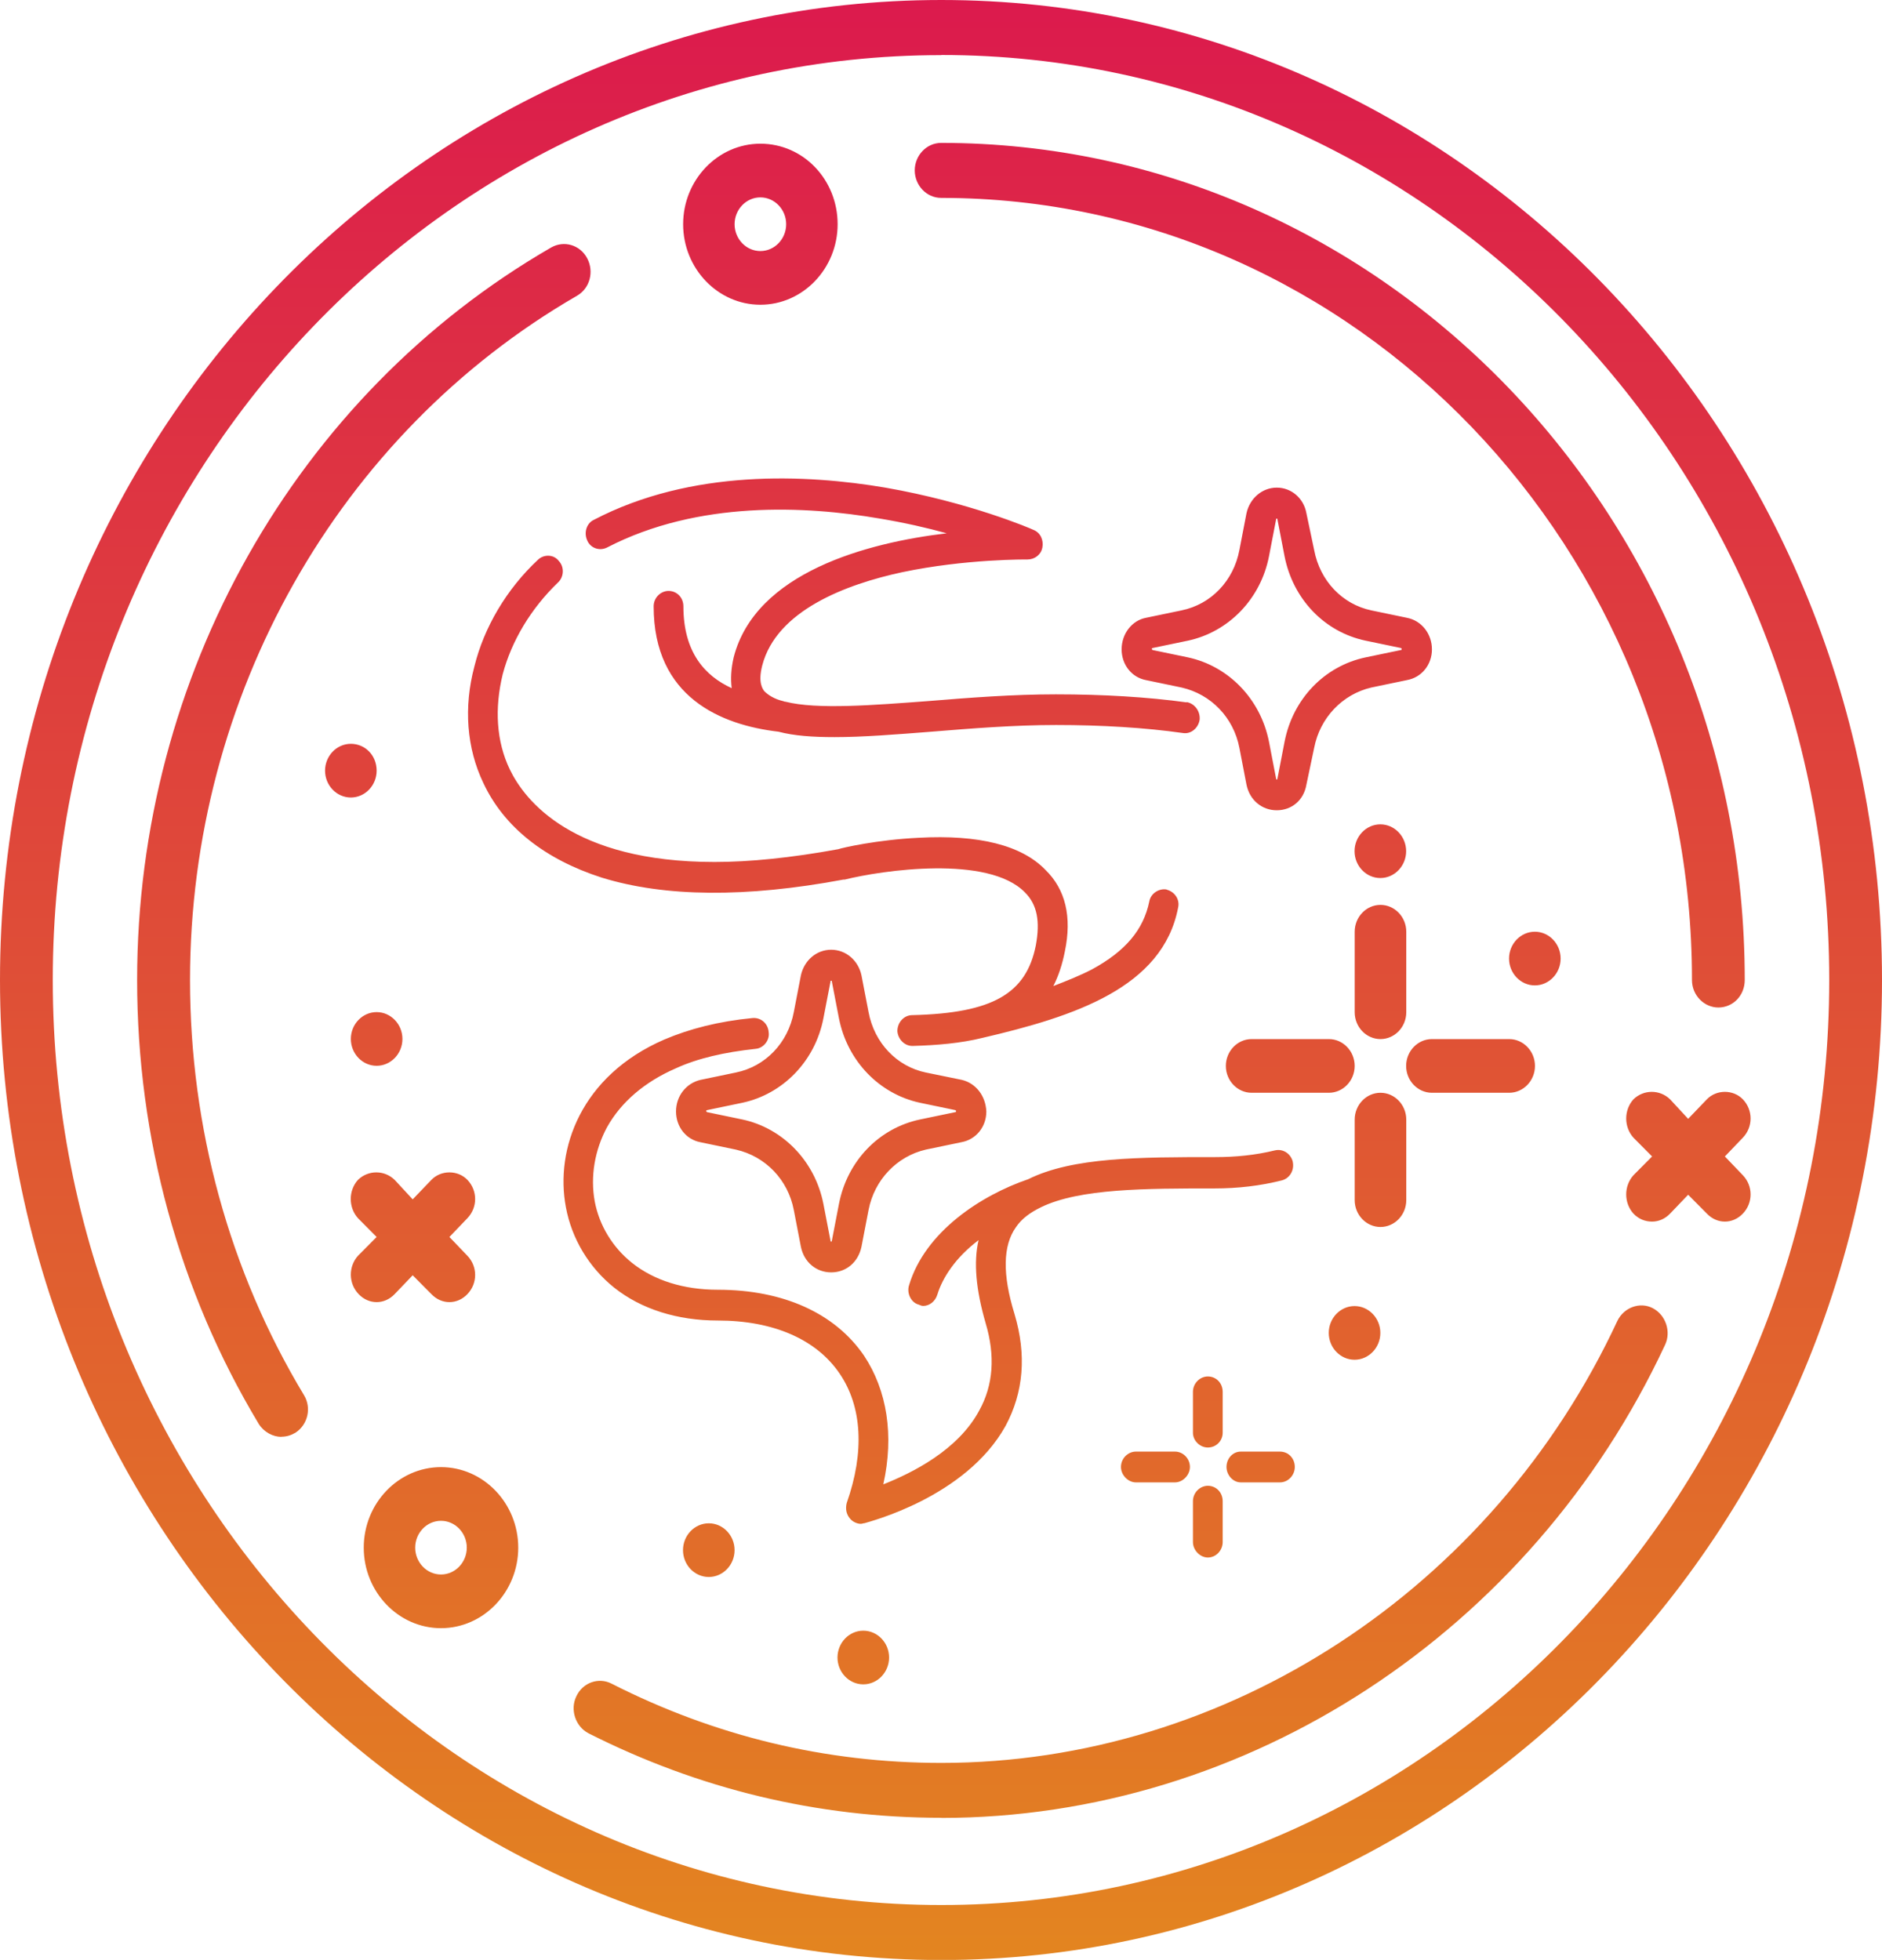 <?xml version="1.0" encoding="UTF-8"?>
<svg id="Capa_2" data-name="Capa 2" xmlns="http://www.w3.org/2000/svg" xmlns:xlink="http://www.w3.org/1999/xlink" viewBox="0 0 143.01 148.95">
  <defs>
    <style>
      .cls-1 {
        fill: url(#Degradado_sin_nombre_107);
        fill-rule: evenodd;
      }
    </style>
    <linearGradient id="Degradado_sin_nombre_107" data-name="Degradado sin nombre 107" x1="71.5" y1="148.95" x2="71.5" y2="0" gradientUnits="userSpaceOnUse">
      <stop offset="0" stop-color="#e38520"/>
      <stop offset=".11" stop-color="#e27825"/>
      <stop offset="1" stop-color="#dc1a4d"/>
    </linearGradient>
  </defs>
  <g id="Capa_1-2" data-name="Capa 1">
    <path class="cls-1" d="m73.09,82.07l-2.74-.56c-2.2-.46-3.91-2.24-4.35-4.59l-.54-2.8c-.24-1.12-1.17-1.94-2.3-1.94s-2.05.82-2.3,1.94l-.54,2.8c-.44,2.34-2.15,4.13-4.4,4.59l-2.69.56c-1.08.25-1.86,1.22-1.86,2.4s.78,2.14,1.86,2.34l2.69.56c2.25.51,3.96,2.29,4.4,4.59l.54,2.8c.24,1.17,1.17,1.94,2.3,1.94s2.05-.76,2.3-1.94l.54-2.8c.44-2.29,2.15-4.08,4.35-4.59l2.69-.56c1.13-.2,1.91-1.17,1.91-2.34-.05-1.17-.78-2.14-1.86-2.4h0Zm-.44,2.4s0,.05-.05.05l-2.69.56c-3.13.66-5.53,3.16-6.16,6.42l-.54,2.8v.05h-.1v-.05l-.54-2.8c-.64-3.26-3.08-5.76-6.16-6.42l-2.69-.56s-.05-.05-.05-.05h0v-.05s0-.05.05-.05l2.69-.56c3.08-.66,5.53-3.16,6.16-6.42l.54-2.8v-.05h.1v.05l.54,2.8c.64,3.26,3.08,5.76,6.16,6.42l2.69.56.05.05v.05h0Zm34.25-37.52l-2.69-.56c-2.2-.46-3.91-2.24-4.35-4.59l-.59-2.8c-.2-1.12-1.13-1.94-2.25-1.94s-2.05.82-2.3,1.94l-.54,2.8c-.44,2.34-2.15,4.13-4.4,4.59l-2.69.56c-1.08.2-1.86,1.22-1.86,2.4s.78,2.14,1.86,2.34l2.69.56c2.25.51,3.96,2.29,4.4,4.59l.54,2.8c.24,1.17,1.17,1.94,2.3,1.94s2.05-.76,2.25-1.94l.59-2.8c.44-2.29,2.15-4.08,4.35-4.59l2.69-.56c1.13-.2,1.91-1.17,1.91-2.34s-.78-2.19-1.91-2.4h0Zm-.39,2.4s0,.05-.05.05l-2.69.56c-3.13.66-5.53,3.16-6.16,6.42l-.54,2.8v.05h-.1v-.05l-.54-2.8c-.64-3.26-3.08-5.76-6.16-6.42l-2.69-.56s-.05-.05-.05-.05h0v-.05s0-.05.05-.05l2.69-.56c3.08-.66,5.53-3.16,6.16-6.42l.54-2.8v-.05h.1v.05l.54,2.8c.64,3.26,3.03,5.76,6.16,6.42l2.69.56s.05.05.05.05v.05h0Zm-8.27,38.95c-.15-.61-.73-1.02-1.37-.87-1.47.36-2.98.51-4.55.51-5.72,0-10.81,0-14.19,1.68-3.57,1.22-7.83,3.98-9.05,8.05-.2.61.15,1.33.73,1.48.1.05.24.1.34.1.49,0,.93-.36,1.08-.87.39-1.27,1.37-2.8,3.13-4.13-.39,1.68-.2,3.77.54,6.32.73,2.45.59,4.69-.49,6.63-1.61,3.01-5.09,4.74-7.29,5.61.83-3.72.29-7.14-1.47-9.79-2.2-3.21-6.12-5-11.11-5-2.59,0-4.84-.71-6.51-2.04-1.47-1.17-2.5-2.85-2.84-4.69-.34-1.89,0-3.87.93-5.61,1.08-1.94,2.89-3.47,5.24-4.49,1.66-.76,3.67-1.22,6.07-1.48.59-.05,1.08-.66.98-1.27-.05-.66-.59-1.12-1.22-1.07-2.59.25-4.79.82-6.7,1.63-6.36,2.75-8.32,8.36-7.49,12.74.44,2.4,1.76,4.59,3.67,6.12,2.05,1.63,4.79,2.5,7.88,2.5,4.21,0,7.49,1.43,9.25,4.03,1.71,2.5,1.91,5.96.54,9.84-.1.41-.05.82.24,1.17.2.25.54.41.83.41.1,0,.2-.05.29-.05.29-.1,7.68-1.94,10.71-7.39,1.37-2.55,1.61-5.4.68-8.51-.93-3.01-.88-5.2.1-6.58.44-.66,1.08-1.12,1.91-1.53h0c2.94-1.43,7.97-1.43,13.21-1.43,1.76,0,3.47-.2,5.09-.61.59-.15.98-.76.83-1.43h0Zm-8.07-34.92c-2.98-.41-6.36-.61-9.93-.61-3.28,0-6.51.25-9.69.51-4.16.31-8.46.66-10.86.05-.1,0-.15-.05-.2-.05-.64-.15-1.13-.46-1.42-.76-.1-.15-.49-.61-.15-1.94,1.08-4.18,6.36-6.17,10.62-7.09,4.84-1.02,9.49-.97,9.54-.97.54,0,1.03-.36,1.13-.92.1-.56-.15-1.12-.68-1.33-.2-.1-4.84-2.09-11.25-3.21-6.02-1.02-14.73-1.43-22.16,2.45-.54.25-.78.97-.49,1.58.24.56.93.82,1.52.51,6.9-3.57,15.07-3.16,20.7-2.19,1.86.31,3.62.71,5.09,1.12-6.02.71-14.53,2.96-16.19,9.43-.2.87-.24,1.63-.15,2.34-2.01-.92-3.67-2.7-3.67-6.22,0-.66-.49-1.17-1.13-1.17-.59,0-1.13.51-1.13,1.17,0,6.93,5.14,9.02,9.49,9.53,1.17.31,2.59.41,4.26.41,2.15,0,4.65-.2,7.34-.41,3.08-.25,6.31-.51,9.49-.51,3.47,0,6.75.2,9.64.61.59.1,1.17-.36,1.27-1.02.05-.66-.39-1.22-.98-1.33h0Zm-1.52,14.22c-.59-.1-1.22.31-1.32.92-.44,2.14-1.81,3.77-4.35,5.15-.88.46-1.91.87-2.94,1.27.39-.76.68-1.63.88-2.65.54-2.6.05-4.69-1.47-6.17-1.81-1.89-5.09-2.7-9.64-2.45-3.13.15-5.82.76-6.12.87-3.62.66-6.75.97-9.39.97-10.81,0-14.43-4.69-15.56-7.03-1.03-2.14-1.17-4.64-.54-7.24.68-2.55,2.15-5,4.21-6.98.44-.41.49-1.17.05-1.63-.39-.51-1.13-.51-1.57-.1-2.4,2.24-4.11,5.15-4.84,8.11-.83,3.11-.59,6.22.68,8.87,1.57,3.36,4.7,5.81,9,7.19,4.79,1.48,10.96,1.53,18.35.15h.1c2.84-.71,10.91-1.89,13.7.97.93.92,1.17,2.19.83,4.03-.73,3.67-3.28,5.15-9.39,5.3-.64,0-1.13.56-1.13,1.22.05.61.54,1.12,1.13,1.12h.05c1.81-.05,3.62-.2,5.28-.61,7-1.63,13.7-3.82,14.87-9.89.15-.61-.24-1.22-.88-1.38h0Zm.64,42.72h-2.98c-.59,0-1.13.51-1.13,1.17,0,.61.54,1.17,1.13,1.17h2.98c.59,0,1.13-.56,1.13-1.17,0-.66-.54-1.17-1.13-1.17h0Zm7.97,0h-2.98c-.59,0-1.08.51-1.08,1.17,0,.61.49,1.17,1.08,1.17h2.98c.64,0,1.13-.56,1.13-1.17,0-.66-.49-1.17-1.13-1.17h0Zm-5.48,2.6c-.59,0-1.13.51-1.13,1.17v3.11c0,.61.54,1.17,1.13,1.17.64,0,1.13-.56,1.13-1.17v-3.11c0-.66-.49-1.17-1.13-1.17h0Zm0-8.31c-.59,0-1.13.51-1.13,1.17v3.11c0,.61.54,1.12,1.13,1.12.64,0,1.13-.51,1.13-1.12v-3.11c0-.66-.49-1.17-1.13-1.17h0Zm17.03-21.56h5.87c1.08,0,1.96-.92,1.96-2.04s-.88-2.04-1.96-2.04h-5.87c-1.08,0-1.96.92-1.96,2.04s.88,2.04,1.96,2.04h0Zm-13.7,0h5.87c1.08,0,1.96-.92,1.96-2.04s-.88-2.04-1.96-2.04h-5.87c-1.08,0-1.96.92-1.96,2.04s.88,2.04,1.96,2.04h0Zm9.79,0c-1.08,0-1.96.92-1.96,2.04v6.12c0,1.12.88,2.04,1.96,2.04s1.96-.92,1.96-2.04v-6.12c0-1.12-.88-2.04-1.96-2.04h0Zm0-4.08c1.08,0,1.96-.92,1.96-2.04v-6.12c0-1.12-.88-2.04-1.96-2.04s-1.96.92-1.96,2.04v6.12c0,1.12.88,2.04,1.96,2.04h0Zm-83.52,30.23c-.64,0-1.32-.36-1.71-.97-6.07-10.09-9.25-21.77-9.25-33.75,0-23.09,12.04-44.45,31.46-55.67.98-.56,2.2-.2,2.74.82.54,1.02.2,2.29-.78,2.85-18.15,10.5-29.4,30.43-29.4,52,0,11.21,2.98,22.12,8.66,31.55.59.97.29,2.24-.64,2.85-.34.2-.68.31-1.08.31h0Zm109.2-32.63c-1.08,0-2.01-.92-2.01-2.09,0-32.78-25.59-59.44-57.05-59.44-1.13,0-2.01-.97-2.01-2.09s.88-2.09,2.01-2.09c33.66,0,61.06,28.55,61.06,63.62,0,1.17-.88,2.09-2.01,2.09h0Zm-59.05,61.58c-9.44,0-18.44-2.19-26.81-6.42-.98-.51-1.42-1.78-.93-2.8.49-1.07,1.71-1.48,2.69-.97,7.83,3.98,16.24,6.02,25.05,6.02,21.72,0,41.88-13.2,51.37-33.59.49-1.02,1.71-1.48,2.69-.97.98.51,1.42,1.78.93,2.8-10.18,21.82-31.75,35.94-54.99,35.94h0Zm0,10.81C32.1,148.95,0,115.56,0,74.48S32.1,0,71.53,0s71.48,33.39,71.48,74.48-32.1,74.48-71.48,74.48h0Zm0-144.77C34.3,4.18,4.01,35.73,4.01,74.48s30.28,70.3,67.52,70.3,67.47-31.5,67.47-70.3S108.71,4.18,71.53,4.18h0Zm-13.75,6.73c-3.23,0-5.87,2.75-5.87,6.12s2.64,6.12,5.87,6.12,5.87-2.75,5.87-6.12-2.59-6.12-5.87-6.12h0Zm0,8.16c-1.08,0-1.96-.92-1.96-2.04s.88-2.04,1.96-2.04,1.96.92,1.96,2.04-.88,2.04-1.96,2.04h0Zm-24.27,92.42c-3.23,0-5.87,2.75-5.87,6.12s2.64,6.12,5.87,6.12,5.87-2.75,5.87-6.12-2.64-6.12-5.87-6.12h0Zm0,8.16c-1.08,0-1.96-.92-1.96-2.04s.88-2.04,1.96-2.04,1.96.92,1.96,2.04-.88,2.04-1.96,2.04h0Zm-6.26-21.31c.39.41.88.61,1.37.61s.98-.2,1.37-.61l1.37-1.43,1.42,1.43c.39.41.88.61,1.37.61s.98-.2,1.37-.61c.78-.82.78-2.09,0-2.91l-1.37-1.43,1.37-1.43c.78-.82.78-2.09,0-2.91-.73-.76-2.01-.76-2.74,0l-1.42,1.48-1.37-1.48c-.78-.76-2.01-.76-2.79,0-.73.82-.73,2.09,0,2.91l1.42,1.43-1.42,1.43c-.73.82-.73,2.09.05,2.91h0Zm102.45-6.12c.39.41.88.61,1.37.61s.98-.2,1.37-.61c.78-.82.78-2.09,0-2.91l-1.37-1.43,1.37-1.43c.78-.82.78-2.09,0-2.91-.73-.76-2.01-.76-2.74,0l-1.42,1.48-1.37-1.48c-.78-.76-2.01-.76-2.79,0-.73.82-.73,2.09,0,2.91l1.42,1.43-1.42,1.43c-.73.82-.73,2.09,0,2.91.39.41.88.61,1.42.61.49,0,.98-.2,1.37-.61l1.37-1.43,1.42,1.43h0Zm-24.81,9.07c0,1.12-.88,2.04-1.96,2.04s-1.96-.92-1.96-2.04.88-2.04,1.96-2.04,1.96.92,1.96,2.04h0ZM28.62,58.57c0,1.12-.88,2.04-1.96,2.04s-1.96-.92-1.96-2.04.88-2.04,1.96-2.04,1.96.87,1.96,2.04h0Zm1.96,20.39c0,1.12-.88,2.04-1.96,2.04s-1.96-.92-1.96-2.04.88-2.04,1.96-2.04,1.96.92,1.96,2.04h0Zm76.27-14.27c0,1.12-.88,2.04-1.96,2.04s-1.96-.92-1.96-2.04.88-2.04,1.96-2.04,1.96.92,1.96,2.04h0Zm11.74,8.16c0,1.12-.88,2.04-1.96,2.04s-1.96-.92-1.96-2.04.88-2.04,1.96-2.04,1.96.92,1.96,2.04h0Zm-62.77,44.96c0,1.12-.88,2.04-1.96,2.04s-1.96-.92-1.96-2.04.88-2.04,1.96-2.04,1.96.92,1.96,2.04h0Zm11.74,8.16c0,1.12-.88,2.04-1.96,2.04s-1.96-.92-1.96-2.04.88-2.04,1.96-2.04,1.96.92,1.96,2.04h0Z"/>
  </g>
</svg>